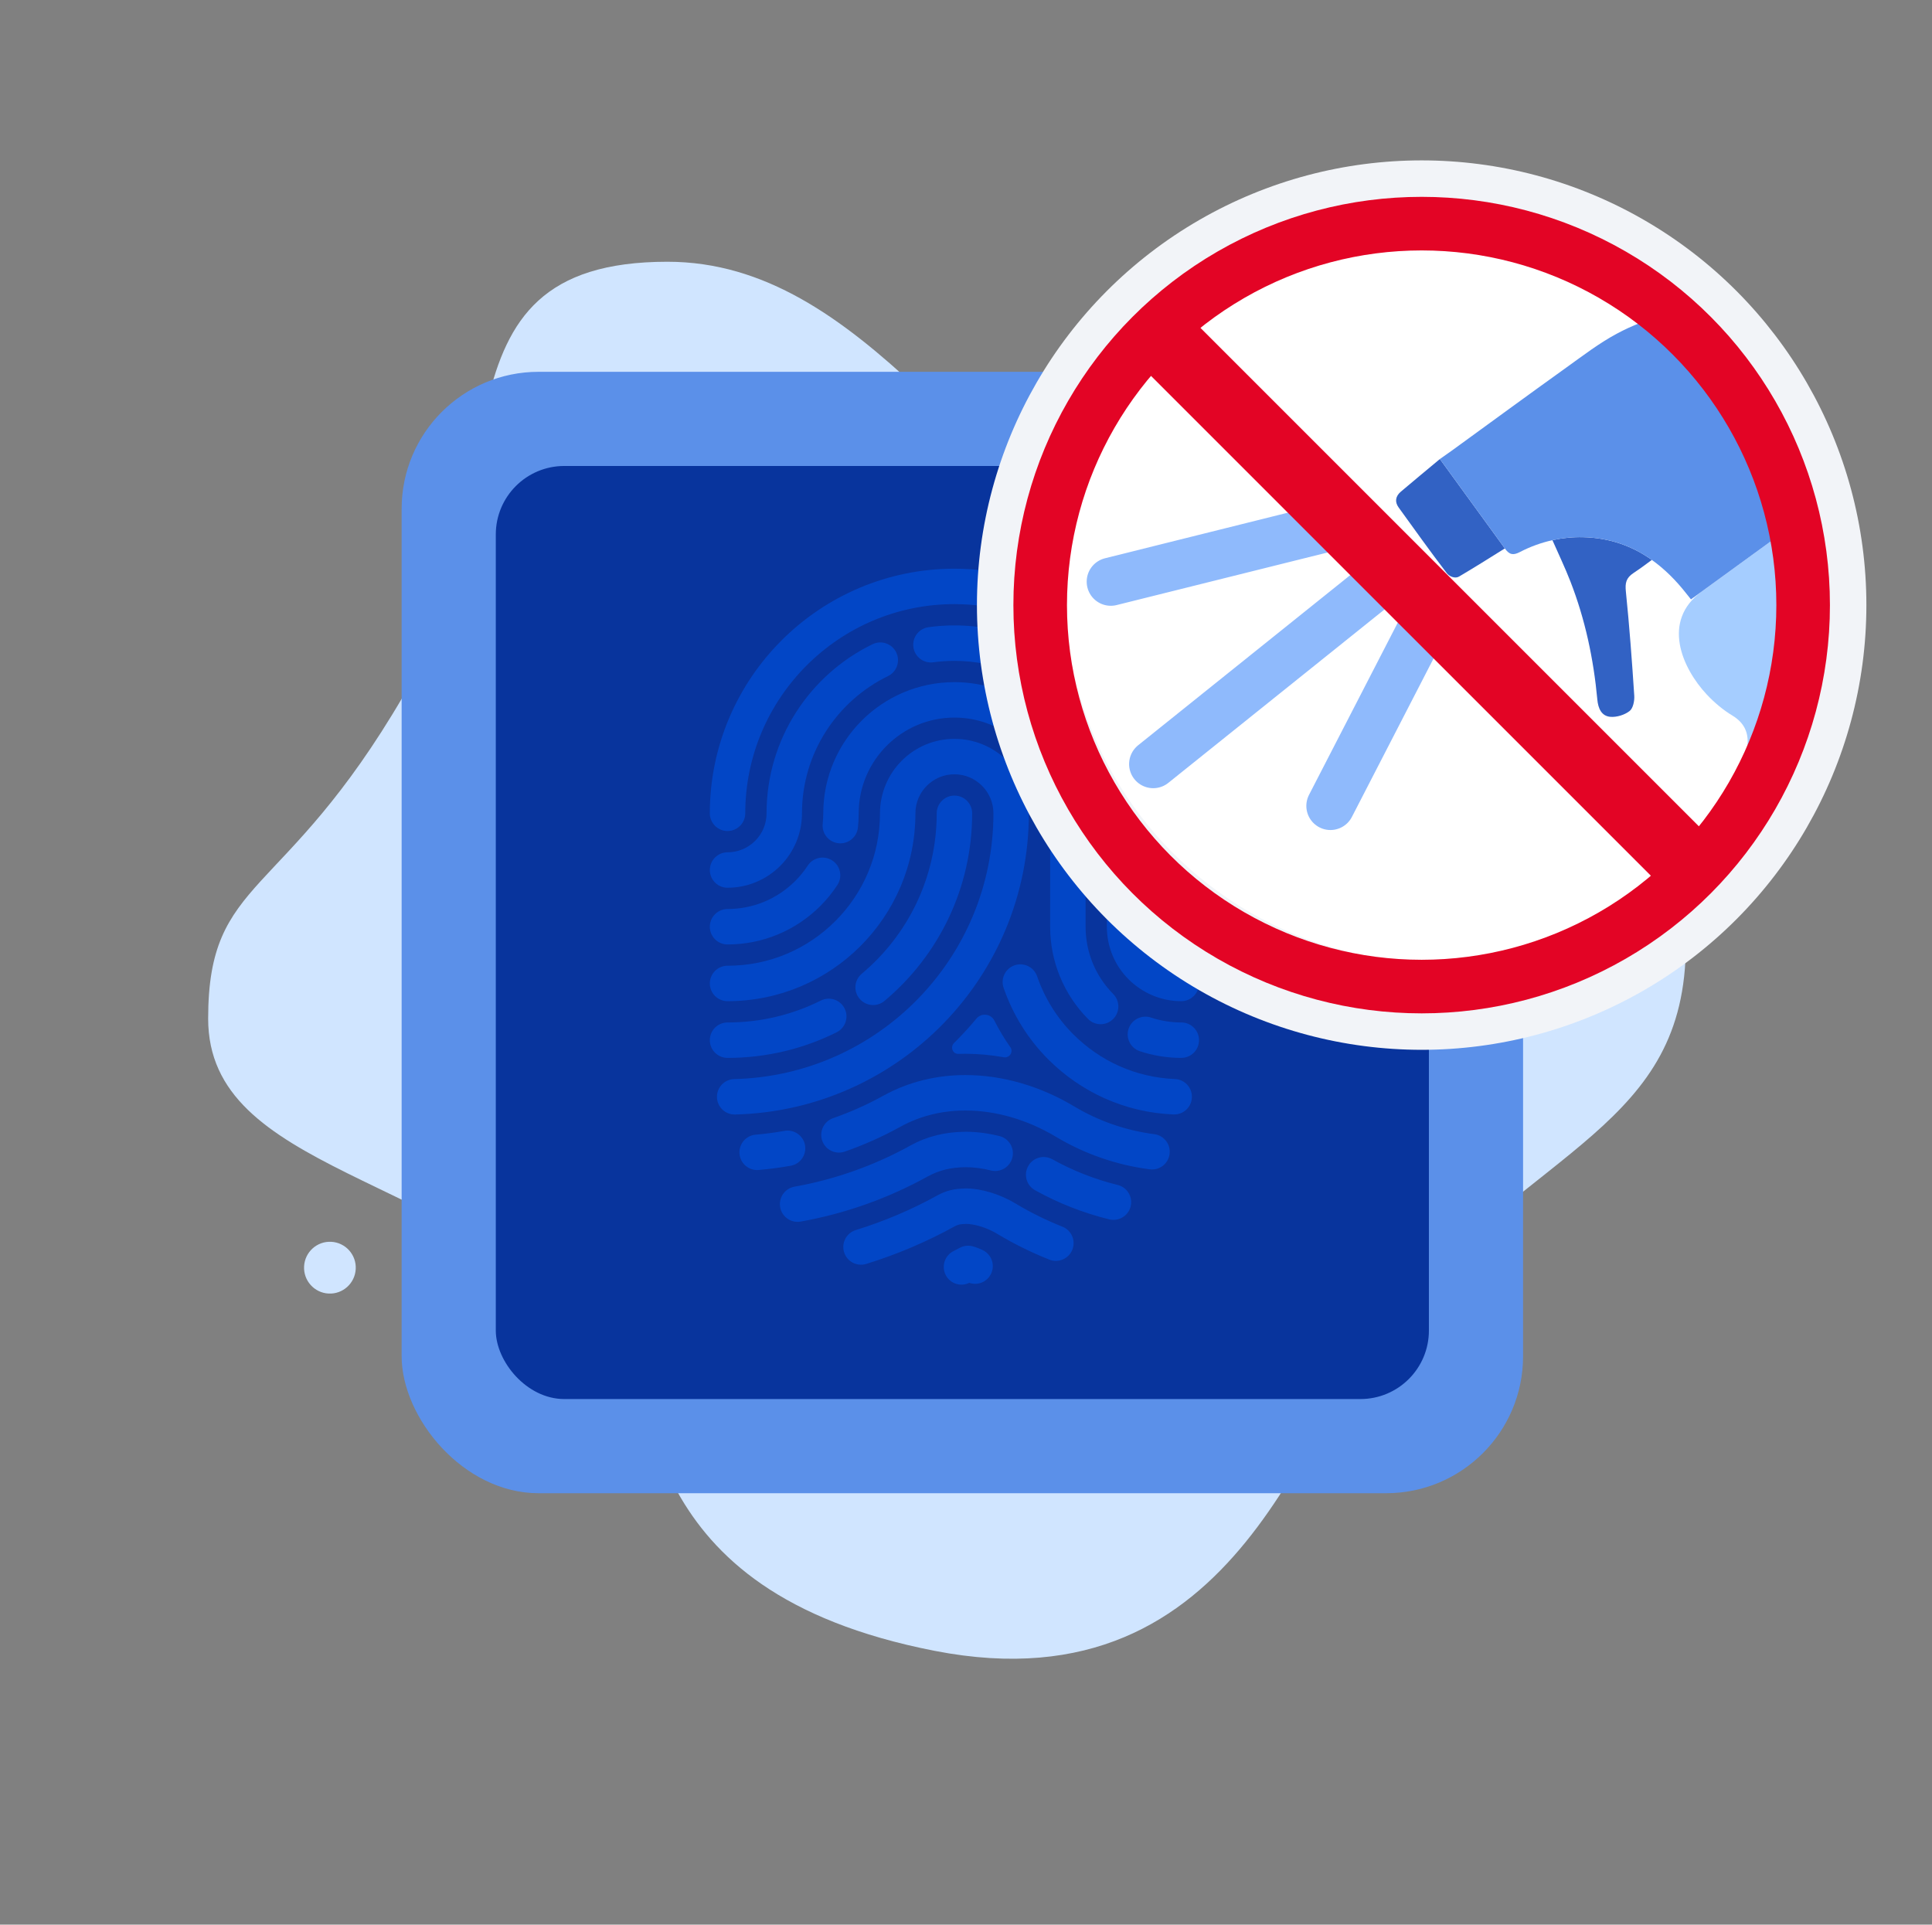 <svg xmlns="http://www.w3.org/2000/svg" xmlns:xlink="http://www.w3.org/1999/xlink" width="265" height="264" viewBox="0 0 265 264">
    <rect x="0" y="0" width="265" height="264" fill="#808080" stroke="none"/>
    <defs>
        <circle id="cyrfzn59xa" cx="63" cy="59" r="51"/>
    </defs>
    <g fill="none" fill-rule="evenodd">
        <g>
            <g>
                <path d="M0.08 0.8H264.08V263.92H0.08z" transform="translate(-379 -120) translate(379 120)"/>
                <path fill="#D0E5FF" d="M173.46 38.048c33.974 1.785 18.06 32.242 33.036 61.341 14.977 29.1 25.456 26.107 24.436 45.624-1.098 21-33.602 19.291-57.211 40.607-8.063 7.28-4.234 34.782-46.871 40.79-42.637 6.01-49.09-35.608-59.276-48.55-19.712-25.04-39.817-28.692-38.514-53.632 1.555-29.745 45.864-26.29 73.227-41.946 27.363-15.656 44.41-45.64 71.173-44.234zm39.008 136.66c1.959 0 3.546 1.591 3.546 3.554 0 1.963-1.587 3.554-3.546 3.554-1.959 0-3.547-1.591-3.547-3.554 0-1.963 1.588-3.554 3.547-3.554z" transform="translate(-379 -120) translate(379 120) scale(-1 1) rotate(-3 0 5097)"/>
                <g>
                    <g transform="translate(-379 -120) translate(379 120) translate(41 51) translate(14)">
                        <rect width="153.82" height="153.82" x=".09" fill="#5B90E9" rx="18.787"/>
                        <rect width="127.987" height="127.987" x="13.006" y="12.916" fill="#08349D" rx="9.394"/>
                    </g>
                    <g fill="#0246C6">
                        <path d="M36.554 61.726c-.782.945-1.605 1.86-2.473 2.746-.192.198-.386.393-.582.587-.56.554-.185 1.521.603 1.493.316-.01.632-.016.95-.016 1.754.001 3.516.164 5.266.478.786.142 1.363-.733.9-1.386-.819-1.16-1.548-2.373-2.184-3.638-.484-.962-1.794-1.093-2.48-.264M11.095 81.896c1.321-.236 2.2-1.5 1.964-2.82-.237-1.32-1.499-2.201-2.82-1.964-1.299.232-2.619.407-3.954.523-1.337.116-2.328 1.294-2.212 2.631.117 1.338 1.294 2.328 2.632 2.212 1.483-.129 2.946-.324 4.39-.582M60.965 77.565c-3.983-.514-7.704-1.844-11.002-3.818-4.522-2.706-9.694-4.288-14.9-4.291-3.864-.002-7.749.885-11.298 2.85-2.178 1.204-4.468 2.23-6.85 3.059-1.268.44-1.939 1.825-1.498 3.094.441 1.268 1.828 1.938 3.095 1.497 2.646-.92 5.188-2.06 7.606-3.397 2.778-1.535 5.816-2.24 8.944-2.242 4.208-.002 8.57 1.302 12.403 3.6 3.856 2.31 8.22 3.868 12.878 4.47 1.332.171 2.55-.769 2.721-2.1.172-1.331-.768-2.55-2.099-2.722" transform="translate(-379 -120) translate(379 120) translate(41 51) translate(56.361 27.006)"/>
                        <path d="M55.944 84.53c-3.175-.782-6.19-1.978-8.972-3.527-1.173-.652-2.654-.23-3.306.944-.652 1.172-.231 2.653.942 3.305 3.157 1.756 6.576 3.112 10.175 3.997 1.304.32 2.62-.477 2.94-1.78.32-1.303-.476-2.62-1.78-2.94M35.067 82.095H35.104c1.08 0 2.256.148 3.451.447 1.303.324 2.622-.469 2.946-1.772.324-1.303-.469-2.62-1.772-2.944-1.546-.386-3.103-.591-4.625-.592-.005.001-.055 0-.157.004-2.628.02-5.147.618-7.414 1.874-4.878 2.7-10.244 4.64-15.92 5.656-1.32.236-2.2 1.5-1.963 2.82.236 1.322 1.498 2.2 2.82 1.965 6.208-1.112 12.08-3.234 17.414-6.187 1.553-.85 3.209-1.26 5.183-1.27M48.362 90.254c-2.232-.886-4.375-1.947-6.409-3.166-1.135-.693-2.325-1.194-3.469-1.539-.577-.172-1.142-.303-1.69-.396-.548-.089-1.078-.14-1.601-.14h-.083.002l-.103.002-.03.002c-.703.014-1.346.08-1.96.23-.632.152-1.202.396-1.68.65l-.042.022c-3.548 1.965-7.326 3.58-11.275 4.798-1.282.395-2.002 1.756-1.606 3.039.395 1.282 1.755 2 3.038 1.606 4.258-1.312 8.329-3.053 12.156-5.168.25-.13.376-.177.561-.225.186-.045.463-.087.948-.094l.033-.001H35.208c.193 0 .47.022.79.075.494.081 1.086.235 1.685.455.598.219 1.206.505 1.747.838l.023.015c2.26 1.354 4.64 2.532 7.116 3.515 1.248.495 2.661-.116 3.156-1.364.496-1.247-.115-2.66-1.363-3.154" transform="translate(-379 -120) translate(379 120) translate(41 51) translate(56.361 27.006)"/>
                        <path d="M37.487 93.496c-.317-.16-.644-.298-1.004-.42l-.018-.007-.006-.002c-.151-.05-.288-.09-.402-.12-.6-.16-1.227-.087-1.776.206-.291.157-.585.312-.881.464-1.192.618-1.659 2.084-1.041 3.277.608 1.176 2.045 1.643 3.229 1.062 1.128.394 2.402-.094 2.96-1.191.61-1.196.135-2.66-1.061-3.269M63.796 70.003h-.001c-5.452-.228-10.281-2.494-13.912-6.11l-.011-.007-.005-.007c-2.259-2.257-3.95-4.993-4.974-7.97-.436-1.268-1.82-1.944-3.089-1.508-1.269.437-1.943 1.82-1.507 3.088 1.26 3.67 3.345 7.04 6.134 9.827.003.004.008.006.011.009l.009.01c4.435 4.429 10.445 7.251 17.145 7.523 1.34.056 2.472-.986 2.527-2.329.056-1.34-.987-2.472-2.327-2.526" transform="translate(-379 -120) translate(379 120) translate(41 51) translate(56.361 27.006)"/>
                        <path d="M64.672 62.242c-1.439-.001-2.836-.232-4.157-.672-1.272-.424-2.65.264-3.073 1.537-.425 1.274.263 2.65 1.537 3.076 1.815.604 3.735.918 5.69.919 1.342 0 2.431-1.087 2.432-2.43 0-1.342-1.086-2.43-2.43-2.43M55.312 61.779c.955-.943.966-2.481.022-3.437-2.448-2.484-3.787-5.739-3.792-9.235V37.2c0-1.341-1.089-2.43-2.431-2.43-1.343 0-2.43 1.089-2.43 2.43l-.001 11.91c-.001 4.754 1.86 9.275 5.195 12.647.942.956 2.481.966 3.437.023M20.317 35.503c.07-.646.104-1.297.104-1.952.002-3.624 1.47-6.891 3.852-9.279 2.387-2.382 5.654-3.849 9.278-3.85 3.1.001 5.932 1.073 8.185 2.874 2.253 1.8 3.899 4.323 4.586 7.203.313 1.305 1.623 2.11 2.93 1.799 1.304-.312 2.11-1.623 1.797-2.929-.947-3.961-3.2-7.41-6.274-9.87-3.074-2.46-6.99-3.94-11.224-3.938-4.956 0-9.467 2.022-12.714 5.274-3.253 3.25-5.276 7.76-5.275 12.714-.001.482-.027.96-.078 1.43-.145 1.334.82 2.533 2.155 2.678 1.335.145 2.533-.82 2.678-2.154M2.433 51.543c4.783.001 9.332-1.886 12.725-5.276.888-.89 1.669-1.853 2.341-2.88.735-1.122.42-2.63-.704-3.363-1.121-.737-2.628-.422-3.363.702-.49.748-1.062 1.453-1.71 2.104-2.505 2.492-5.779 3.846-9.291 3.851-1.342.001-2.43 1.09-2.43 2.432.001 1.343 1.09 2.43 2.432 2.43" transform="translate(-379 -120) translate(379 120) translate(41 51) translate(56.361 27.006)"/>
                        <path d="M64.67 59.321c1.341 0 2.43-1.089 2.43-2.43 0-1.343-1.089-2.43-2.43-2.43-1.434-.005-2.757-.55-3.804-1.588-.992-1-1.542-2.323-1.544-3.767V33.549l-.004-.122c-.031-7.053-2.92-13.462-7.554-18.091-4.657-4.661-11.112-7.557-18.212-7.556-1.205 0-2.391.083-3.554.244-1.33.184-2.26 1.41-2.074 2.741.184 1.33 1.41 2.258 2.74 2.074.944-.13 1.907-.198 2.888-.198 5.768.001 10.981 2.34 14.776 6.132 3.792 3.795 6.13 9.007 6.132 14.776v15.557c-.003 2.71 1.067 5.299 2.97 7.204 1.929 1.93 4.527 3.015 7.24 3.011M2.433 43.762c2.713.003 5.31-1.081 7.235-3.005 1.908-1.912 2.978-4.5 2.973-7.212.002-4.136 1.204-7.98 3.283-11.229 2.078-3.248 5.033-5.89 8.52-7.585 1.207-.587 1.71-2.041 1.124-3.249-.587-1.207-2.04-1.71-3.249-1.123-4.3 2.09-7.93 5.338-10.49 9.337-2.56 3.999-4.048 8.763-4.047 13.85-.003 1.445-.554 2.768-1.552 3.774-1.04 1.03-2.364 1.577-3.797 1.58-1.342 0-2.43 1.09-2.43 2.432 0 1.342 1.088 2.43 2.43 2.43M17.4 63.586c1.2-.599 1.688-2.06 1.088-3.26-.598-1.201-2.059-1.689-3.259-1.09-3.853 1.924-8.19 3.005-12.797 3.006-1.342 0-2.43 1.086-2.43 2.43 0 1.342 1.088 2.43 2.43 2.43 5.37 0 10.462-1.267 14.968-3.516M23.96 59.286c3.673-3.076 6.678-6.924 8.766-11.298 2.089-4.373 3.257-9.275 3.256-14.436 0-1.342-1.087-2.43-2.43-2.43-1.342 0-2.43 1.088-2.43 2.43 0 4.427-1 8.604-2.783 12.343-1.783 3.737-4.356 7.031-7.499 9.665-1.03.86-1.166 2.394-.304 3.423.862 1.03 2.396 1.164 3.424.303" transform="translate(-379 -120) translate(379 120) translate(41 51) translate(56.361 27.006)"/>
                        <path d="M31.995 62.432c7.274-7.442 11.765-17.647 11.766-28.88.002-2.812-1.147-5.38-2.99-7.22-1.84-1.844-4.408-2.993-7.219-2.99-2.813-.003-5.38 1.145-7.22 2.99-1.845 1.84-2.992 4.408-2.991 7.22-.002 2.908-.585 5.645-1.64 8.136-1.053 2.493-2.582 4.742-4.486 6.651-1.904 1.9-4.153 3.428-6.645 4.483-2.493 1.055-5.23 1.637-8.139 1.639-1.342 0-2.43 1.088-2.43 2.432.001 1.341 1.09 2.43 2.433 2.429h-.001c3.56-.002 6.952-.72 10.03-2.023 3.08-1.304 5.85-3.19 8.189-5.522 2.336-2.344 4.223-5.114 5.527-8.194 1.304-3.079 2.022-6.47 2.023-10.03.001-1.486.595-2.808 1.566-3.784.977-.971 2.298-1.566 3.784-1.567 1.484.001 2.805.596 3.781 1.567.972.976 1.566 2.298 1.568 3.783-.003 9.926-3.957 18.902-10.384 25.484-6.429 6.577-15.304 10.728-25.168 10.973-1.342.033-2.403 1.148-2.37 2.488.033 1.344 1.148 2.404 2.49 2.37 11.17-.276 21.253-4.99 28.526-12.435M2.428 35.98c1.343.002 2.432-1.085 2.433-2.428.006-7.92 3.22-15.08 8.42-20.282 5.202-5.2 12.36-8.409 20.27-8.41 5.362.001 10.368 1.474 14.665 4.04 1.153.688 2.646.313 3.334-.84.687-1.153.31-2.644-.84-3.334C45.688 1.726 39.807 0 33.55 0 24.308 0 15.908 3.765 9.843 9.833 3.773 15.898.005 24.299 0 33.549c0 1.343 1.087 2.432 2.428 2.432M53.539 12.989c5.37 5.226 8.702 12.504 8.702 20.563v15.559c0 1.342 1.09 2.43 2.43 2.43 1.344 0 2.432-1.088 2.432-2.43V33.552c0-9.416-3.908-17.957-10.176-24.049-.962-.934-2.5-.913-3.437.05-.935.962-.914 2.5.049 3.436" transform="translate(-379 -120) translate(379 120) translate(41 51) translate(56.361 27.006)"/>
                    </g>
                </g>
                <g transform="translate(-379 -120) translate(379 120) translate(134 22)">
                    <circle cx="61" cy="61" r="61" fill="#F2F4F8"/>
                    <mask id="vas0kmu0bb" fill="#fff">
                        <use xlink:href="#cyrfzn59xa"/>
                    </mask>
                    <use fill="#FFF" xlink:href="#cyrfzn59xa"/>
                    <g mask="url(#vas0kmu0bb)">
                        <g>
                            <path fill="#3262C4" d="M50.594 12.922c2.398.161 4.678.3 6.954.473.974.074 1.526.617 1.529 1.574.01 3.716.044 7.433-.049 11.148 0 .603-.459 1.332-1.08 1.392-2.41.232-4.83.395-7.354.57V12.922zM52.51 52.297c-2.852-4.799-5.106-9.863-6.53-15.269-.525-1.99-.894-4.02-1.33-6.02l-.024.004c-1.279.56-2.496 1.268-3.638 2.142-2.902 2.218-4.733 4.948-5.778 8.05 1.02.002 1.717.034 3.077-.024 1.248-.053 1.765.43 2.362 1.457 2.395 4.124 4.909 8.18 7.454 12.214.38.602 1.15 1.312 1.758 1.33.87.026 1.936-.334 2.595-.902.944-.815.673-1.942.054-2.982" transform="scale(-1 1) rotate(36 -49.604 -148.63)"/>
                            <path fill="#A5CDFF" d="M61.397 99.767c-.21-4.788-1.612-9.16-4.524-13.042-3.113-4.15-6.938-7.58-10.76-11.03-2.132-1.925-4.24-3.883-6.281-5.902-1.349-1.334-1.828-2.879-1.019-4.804.584-1.388.964-2.91 1.15-4.408.613-4.907-.85-11.845-7.765-11.845H14.512c-2.965 0-3.185 1.171-3.852 2.482-5.068 9.958-7.913 20.322-8.595 31.315-.392 6.32-.364 12.702.01 19.024.353 5.944 1.229 11.875 2.208 17.756.927 5.568 4.954 8.65 10.577 8.645 5.518-.004 11.035 0 16.553 0 5.657-.001 11.314.02 16.97-.02 1.148-.007 2.325-.124 3.435-.402 4.034-1.013 5.928-4.056 6.97-7.752 1.844-6.54 2.908-13.197 2.609-20.017" transform="scale(-1 1) rotate(36 -49.604 -148.63)"/>
                            <path stroke="#8FBAFC" stroke-linecap="round" stroke-width="6.615" d="M65.07 29.679L90.705 42.592M67.195 21.759L107 23.661M65.886 12.572L97 0" transform="scale(-1 1) rotate(36 -49.604 -148.63)"/>
                            <path fill="#5B90E9" d="M48.422 12.952c-6.406 0-12.813-.029-19.218.013-2.807.018-5.646-.063-8.412.322C11.349 14.599 4.79 20.027.296 28.199c-.611 1.11-.273 1.975.978 2.472 1.206.479 2.417.976 3.548 1.604 4.171 2.315 7.412 5.446 8.201 10.388.292 1.832.16 3.735.194 5.606.003.171.007.324.013.467h20.818c.02-.285.033-.616.047-1.016.083-2.307.433-4.49 1.115-6.516 1.045-3.102 2.876-5.832 5.778-8.05 1.142-.874 2.359-1.582 3.638-2.142 1.458-.638 2.997-1.081 4.613-1.324 1.024-.153 1.368-.56 1.356-1.61V12.923c-.745 0-1.509.03-2.173.03" transform="scale(-1 1) rotate(36 -49.604 -148.63)"/>
                        </g>
                    </g>
                    <circle cx="61" cy="61" r="52.325" stroke="#E30425" stroke-width="7.35"/>
                    <path stroke="#E30425" stroke-linecap="square" stroke-width="9.45" d="M27 26L97 96"/>
                </g>
            </g>
        </g>
    </g>
</svg>
